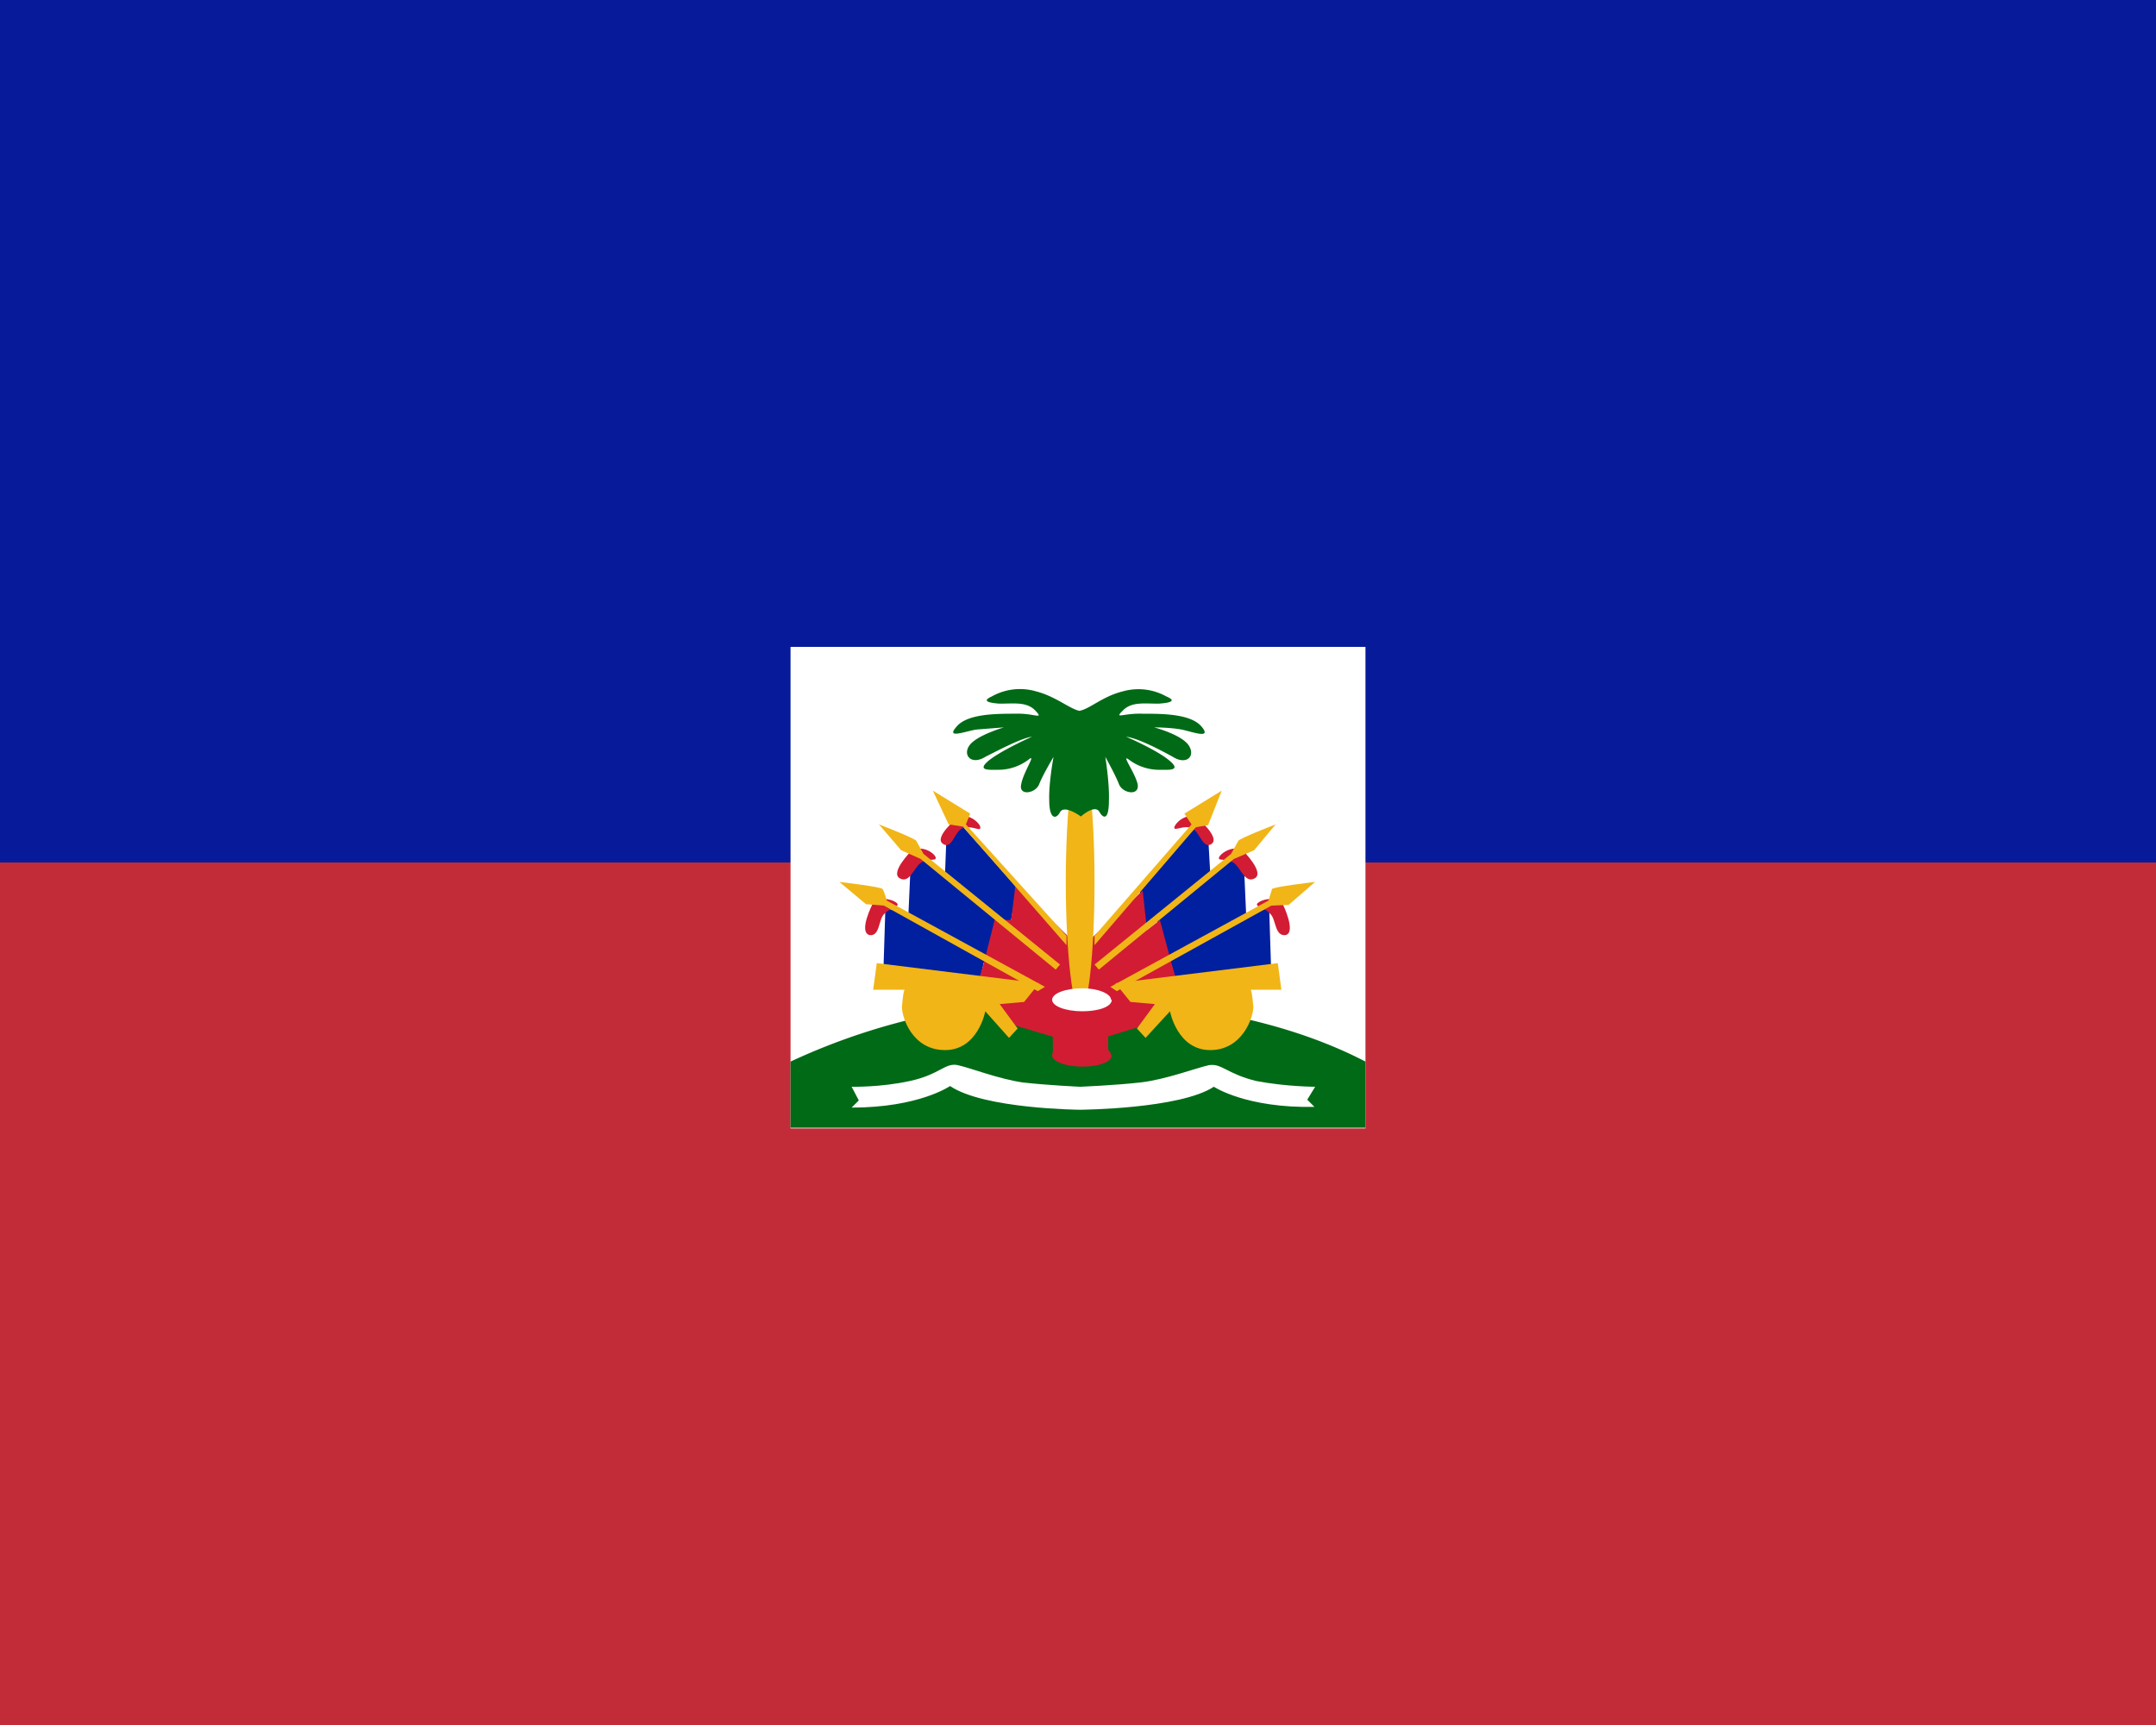 <svg xmlns="http://www.w3.org/2000/svg" width="30" height="24" viewBox="0 0 30 24">
  <rect x="0" y="0" width="30" height="24" fill="#808080" stroke="none"/>
  <path fill="#c22b38" d="M30 24H0V12h30z"/>
  <path fill="#061a9a" d="M30 12H0V0h30z"/>
  <path fill="#fff" d="M11 9h8v6.7h-8z"/>
  <path fill="#006a16" d="M19 14.77c-1-.52-2.37-.84-3.97-.84a9 9 0 0 0-4.03.84v.92h8z"/>
  <path fill="#00209f" d="m13.37 11.47.78.88-.1.56-.17-.1-.15.58h-.04l-.07.3-1.33-.11.03-.95.32.1.04-.9.47.32.02-.53z"/>
  <path fill="#d21c33" d="M15.04 13.2v1.34l-1.01-.3-.26-.37-.18-.13.1-.34.15-.6h.23l.06-.49zm-2.9-.62c.12-.14.34-.04.35 0 0 .05-.09.04-.18.13-.09.07-.06.32-.21.3-.16-.04.04-.43.04-.43m.54-.74c.16-.1.35.05.34.1 0 .04-.1 0-.2.06s-.16.3-.3.22.16-.38.16-.38m.64-.46c.17-.09.34.1.32.14 0 .05-.12-.04-.24 0s-.15.31-.28.22.2-.36.2-.36"/>
  <path fill="#f1b517" d="m12.98 11 .52.32-.06.15 1.4 1.55v.13L13.4 11.5l-.2-.03zm-.75.47s.52.2.52.23l.1.18 1.9 1.54-.06.07-1.88-1.54-.27-.12zm-.55.8s.6.07.6.1c.02.02.06.16.06.16l2.2 1.2-.1.06-2.14-1.19-.25-.02z"/>
  <path fill="#f1b517" d="m12.2 13.4 2.26.28-.21.26-.34.03.25.34-.12.13-.33-.37s-.1.54-.56.54-.6-.46-.6-.6q.02-.24.04-.24h-.44z"/>
  <path fill="#00209f" d="m16.67 11.42-.81.97.03.56.21-.14.15.58h.04l.07.3 1.33-.11-.03-.95-.32.1-.04-.9-.46.32-.03-.53z"/>
  <path fill="#d21c33" d="M15.03 13.2v1.34l.97-.3.23-.37.17-.13-.1-.34-.16-.6-.18.14-.06-.55zm2.82-.62c-.13-.14-.35-.04-.36 0 0 .05.1.04.18.13.09.07.06.32.22.3.15-.04-.04-.43-.04-.43m-.55-.74c-.15-.1-.34.05-.34.1 0 .04.1 0 .2.06s.16.3.3.22-.16-.38-.16-.38m-.64-.46c-.17-.09-.33.1-.32.14s.13-.04.24 0 .16.31.28.22-.2-.36-.2-.36"/>
  <path fill="#f1b517" d="m17 11-.52.32.1.15-1.35 1.55v.13l1.41-1.64.17-.03zm.75.47s-.52.2-.52.23l-.1.18-1.9 1.54.06.07 1.88-1.54.28-.12zm.55.8s-.6.07-.6.1l-.05.16-2.2 1.2.09.06 2.15-1.19.24-.01z"/>
  <path fill="#f1b517" d="m17.78 13.4-2.26.28.21.26.34.03-.25.34.12.13.34-.37s.1.54.56.54c.45 0 .6-.46.6-.6q-.02-.24-.04-.24h.43z"/>
  <path fill="#fff" d="M18.3 15.12s-.4 0-.82-.08c-.41-.1-.48-.25-.66-.22-.18.04-.6.2-.95.24s-.84.06-.84.06-.45-.02-.8-.06c-.34-.05-.72-.2-.9-.24s-.25.13-.67.22c-.41.09-.81.08-.81.08l.1.19-.1.1c.94 0 1.37-.3 1.37-.3.47.32 1.81.33 1.81.33s1.39-.01 1.86-.32c0 0 .45.3 1.4.28l-.1-.1z"/>
  <path fill="#f1b517" d="M15.23 12.26c0 1-.09 1.81-.2 1.81-.1 0-.2-.8-.2-1.8 0-1.01.1-1.82.2-1.82s.2.8.2 1.81"/>
  <path fill="#d21c33" d="M14.65 13.96h.77v.77h-.77z"/>
  <path fill="#fff" d="M15.47 13.91c0 .1-.19.16-.41.16-.23 0-.42-.07-.42-.16s.19-.16.42-.16.4.08.4.16"/>
  <path fill="#d21c33" d="M15.47 14.68c0 .1-.19.16-.41.16-.23 0-.42-.07-.42-.16s.19-.16.42-.16.4.07.4.16"/>
  <path fill="#006a16" d="M16.72 10.11c-.15-.18-.55-.18-.82-.18-.27-.01-.4.08-.28-.04.12-.13.3-.1.5-.1q.3-.02.11-.1a.8.8 0 0 0-.61-.07c-.28.07-.45.24-.6.27-.14-.03-.33-.2-.6-.27a.8.8 0 0 0-.62.07q-.18.08.11.1c.2 0 .38-.03.5.1s-.02.03-.28.04c-.27 0-.67 0-.82.18-.16.18.13.06.28.04l.38-.03s-.38.11-.48.25.03.28.22.16c.2-.1.5-.26.65-.28 0 0-.41.18-.6.33-.18.15.01.13.15.13a.7.7 0 0 0 .4-.14c.12-.1-.07.17-.1.34-.04.17.2.13.25 0s.2-.38.2-.38-.07.37-.06.61c0 .25.09.27.15.16s.29.06.29.06.2-.18.26-.06c.06.1.13.1.13-.16.01-.24-.05-.61-.05-.61s.14.25.19.38.29.17.26 0c-.04-.17-.24-.43-.12-.34a.7.7 0 0 0 .4.14c.15 0 .34.02.16-.13s-.6-.33-.6-.33c.16.02.45.17.65.28.19.12.32-.01.22-.16s-.48-.25-.48-.25.22 0 .38.03c.15.03.43.14.28-.04"/>
</svg>

